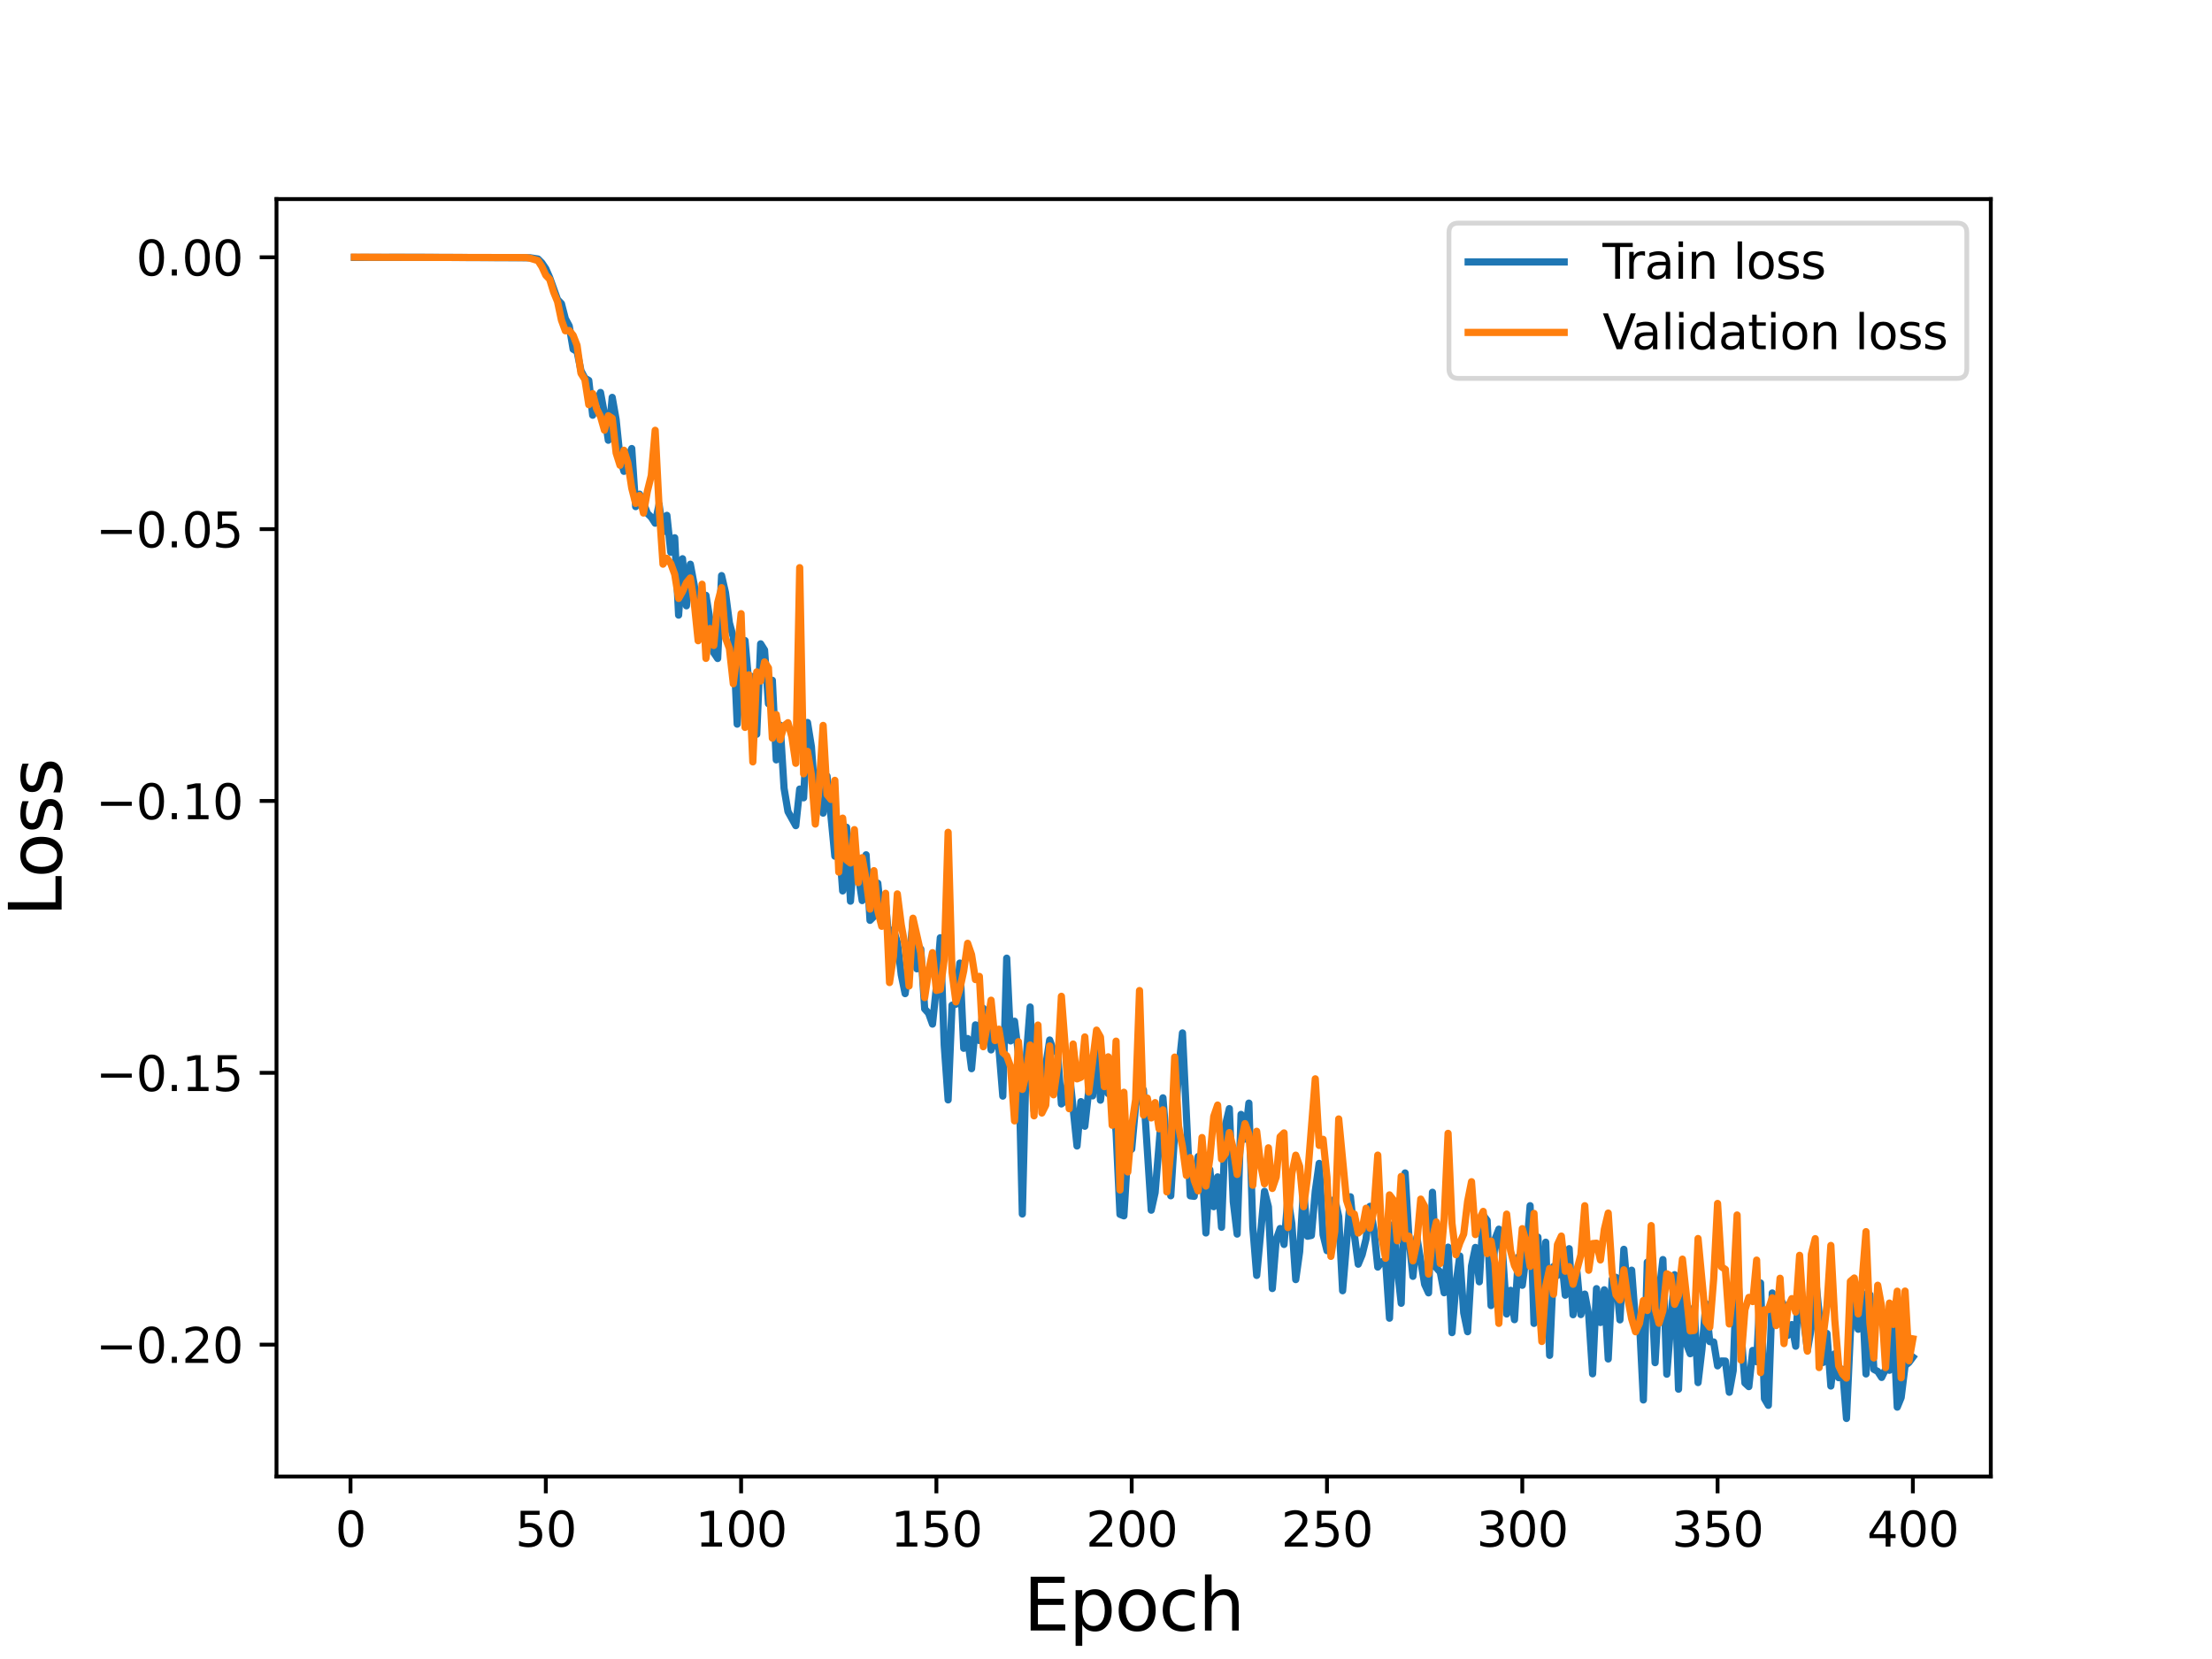 <?xml version="1.0" encoding="utf-8" standalone="no"?>
<!DOCTYPE svg PUBLIC "-//W3C//DTD SVG 1.1//EN"
  "http://www.w3.org/Graphics/SVG/1.1/DTD/svg11.dtd">
<svg height="345.6pt" version="1.1" viewBox="0 0 460.8 345.6" width="460.8pt" xmlns="http://www.w3.org/2000/svg" xmlns:xlink="http://www.w3.org/1999/xlink">
 <defs>
  <style type="text/css">*{stroke-linecap:butt;stroke-linejoin:round;}</style>
 </defs>
 <g id="figure_1">
  <g id="patch_1">
   <path d="M 0 345.6 
L 460.8 345.6 
L 460.8 0 
L 0 0 
z
" style="fill:#ffffff;"/>
  </g>
  <g id="axes_1">
   <g id="patch_2">
    <path d="M 57.6 307.584 
L 414.72 307.584 
L 414.72 41.472 
L 57.6 41.472 
z
" style="fill:#ffffff;"/>
   </g>
   <g id="matplotlib.axis_1">
    <g id="xtick_1">
     <g id="line2d_1">
      <defs>
       <path d="M 0 0 
L 0 3.5 
" id="m48fcf8b7b1" style="stroke:#000000;stroke-width:0.8;"/>
      </defs>
      <g>
       <use style="stroke:#000000;stroke-width:0.8;" x="73.019" xlink:href="#m48fcf8b7b1" y="307.584"/>
      </g>
     </g>
     <g id="text_1">
      <!-- 0 -->
      <g transform="translate(69.838 322.182)scale(0.1 -0.1)">
       <defs>
        <path d="M 2034 4250 
Q 1547 4250 1301 3770 
Q 1056 3291 1056 2328 
Q 1056 1369 1301 889 
Q 1547 409 2034 409 
Q 2525 409 2770 889 
Q 3016 1369 3016 2328 
Q 3016 3291 2770 3770 
Q 2525 4250 2034 4250 
z
M 2034 4750 
Q 2819 4750 3233 4129 
Q 3647 3509 3647 2328 
Q 3647 1150 3233 529 
Q 2819 -91 2034 -91 
Q 1250 -91 836 529 
Q 422 1150 422 2328 
Q 422 3509 836 4129 
Q 1250 4750 2034 4750 
z
" id="DejaVuSans-30" transform="scale(0.016)"/>
       </defs>
       <use xlink:href="#DejaVuSans-30"/>
      </g>
     </g>
    </g>
    <g id="xtick_2">
     <g id="line2d_2">
      <g>
       <use style="stroke:#000000;stroke-width:0.8;" x="113.703" xlink:href="#m48fcf8b7b1" y="307.584"/>
      </g>
     </g>
     <g id="text_2">
      <!-- 50 -->
      <g transform="translate(107.34 322.182)scale(0.1 -0.1)">
       <defs>
        <path d="M 691 4666 
L 3169 4666 
L 3169 4134 
L 1269 4134 
L 1269 2991 
Q 1406 3038 1543 3061 
Q 1681 3084 1819 3084 
Q 2600 3084 3056 2656 
Q 3513 2228 3513 1497 
Q 3513 744 3044 326 
Q 2575 -91 1722 -91 
Q 1428 -91 1123 -41 
Q 819 9 494 109 
L 494 744 
Q 775 591 1075 516 
Q 1375 441 1709 441 
Q 2250 441 2565 725 
Q 2881 1009 2881 1497 
Q 2881 1984 2565 2268 
Q 2250 2553 1709 2553 
Q 1456 2553 1204 2497 
Q 953 2441 691 2322 
L 691 4666 
z
" id="DejaVuSans-35" transform="scale(0.016)"/>
       </defs>
       <use xlink:href="#DejaVuSans-35"/>
       <use x="63.623" xlink:href="#DejaVuSans-30"/>
      </g>
     </g>
    </g>
    <g id="xtick_3">
     <g id="line2d_3">
      <g>
       <use style="stroke:#000000;stroke-width:0.8;" x="154.386" xlink:href="#m48fcf8b7b1" y="307.584"/>
      </g>
     </g>
     <g id="text_3">
      <!-- 100 -->
      <g transform="translate(144.842 322.182)scale(0.1 -0.1)">
       <defs>
        <path d="M 794 531 
L 1825 531 
L 1825 4091 
L 703 3866 
L 703 4441 
L 1819 4666 
L 2450 4666 
L 2450 531 
L 3481 531 
L 3481 0 
L 794 0 
L 794 531 
z
" id="DejaVuSans-31" transform="scale(0.016)"/>
       </defs>
       <use xlink:href="#DejaVuSans-31"/>
       <use x="63.623" xlink:href="#DejaVuSans-30"/>
       <use x="127.246" xlink:href="#DejaVuSans-30"/>
      </g>
     </g>
    </g>
    <g id="xtick_4">
     <g id="line2d_4">
      <g>
       <use style="stroke:#000000;stroke-width:0.8;" x="195.07" xlink:href="#m48fcf8b7b1" y="307.584"/>
      </g>
     </g>
     <g id="text_4">
      <!-- 150 -->
      <g transform="translate(185.526 322.182)scale(0.1 -0.1)">
       <use xlink:href="#DejaVuSans-31"/>
       <use x="63.623" xlink:href="#DejaVuSans-35"/>
       <use x="127.246" xlink:href="#DejaVuSans-30"/>
      </g>
     </g>
    </g>
    <g id="xtick_5">
     <g id="line2d_5">
      <g>
       <use style="stroke:#000000;stroke-width:0.8;" x="235.753" xlink:href="#m48fcf8b7b1" y="307.584"/>
      </g>
     </g>
     <g id="text_5">
      <!-- 200 -->
      <g transform="translate(226.209 322.182)scale(0.1 -0.1)">
       <defs>
        <path d="M 1228 531 
L 3431 531 
L 3431 0 
L 469 0 
L 469 531 
Q 828 903 1448 1529 
Q 2069 2156 2228 2338 
Q 2531 2678 2651 2914 
Q 2772 3150 2772 3378 
Q 2772 3750 2511 3984 
Q 2250 4219 1831 4219 
Q 1534 4219 1204 4116 
Q 875 4013 500 3803 
L 500 4441 
Q 881 4594 1212 4672 
Q 1544 4750 1819 4750 
Q 2544 4750 2975 4387 
Q 3406 4025 3406 3419 
Q 3406 3131 3298 2873 
Q 3191 2616 2906 2266 
Q 2828 2175 2409 1742 
Q 1991 1309 1228 531 
z
" id="DejaVuSans-32" transform="scale(0.016)"/>
       </defs>
       <use xlink:href="#DejaVuSans-32"/>
       <use x="63.623" xlink:href="#DejaVuSans-30"/>
       <use x="127.246" xlink:href="#DejaVuSans-30"/>
      </g>
     </g>
    </g>
    <g id="xtick_6">
     <g id="line2d_6">
      <g>
       <use style="stroke:#000000;stroke-width:0.8;" x="276.437" xlink:href="#m48fcf8b7b1" y="307.584"/>
      </g>
     </g>
     <g id="text_6">
      <!-- 250 -->
      <g transform="translate(266.893 322.182)scale(0.1 -0.1)">
       <use xlink:href="#DejaVuSans-32"/>
       <use x="63.623" xlink:href="#DejaVuSans-35"/>
       <use x="127.246" xlink:href="#DejaVuSans-30"/>
      </g>
     </g>
    </g>
    <g id="xtick_7">
     <g id="line2d_7">
      <g>
       <use style="stroke:#000000;stroke-width:0.8;" x="317.12" xlink:href="#m48fcf8b7b1" y="307.584"/>
      </g>
     </g>
     <g id="text_7">
      <!-- 300 -->
      <g transform="translate(307.576 322.182)scale(0.1 -0.1)">
       <defs>
        <path d="M 2597 2516 
Q 3050 2419 3304 2112 
Q 3559 1806 3559 1356 
Q 3559 666 3084 287 
Q 2609 -91 1734 -91 
Q 1441 -91 1130 -33 
Q 819 25 488 141 
L 488 750 
Q 750 597 1062 519 
Q 1375 441 1716 441 
Q 2309 441 2620 675 
Q 2931 909 2931 1356 
Q 2931 1769 2642 2001 
Q 2353 2234 1838 2234 
L 1294 2234 
L 1294 2753 
L 1863 2753 
Q 2328 2753 2575 2939 
Q 2822 3125 2822 3475 
Q 2822 3834 2567 4026 
Q 2313 4219 1838 4219 
Q 1578 4219 1281 4162 
Q 984 4106 628 3988 
L 628 4550 
Q 988 4650 1302 4700 
Q 1616 4750 1894 4750 
Q 2613 4750 3031 4423 
Q 3450 4097 3450 3541 
Q 3450 3153 3228 2886 
Q 3006 2619 2597 2516 
z
" id="DejaVuSans-33" transform="scale(0.016)"/>
       </defs>
       <use xlink:href="#DejaVuSans-33"/>
       <use x="63.623" xlink:href="#DejaVuSans-30"/>
       <use x="127.246" xlink:href="#DejaVuSans-30"/>
      </g>
     </g>
    </g>
    <g id="xtick_8">
     <g id="line2d_8">
      <g>
       <use style="stroke:#000000;stroke-width:0.8;" x="357.804" xlink:href="#m48fcf8b7b1" y="307.584"/>
      </g>
     </g>
     <g id="text_8">
      <!-- 350 -->
      <g transform="translate(348.26 322.182)scale(0.1 -0.1)">
       <use xlink:href="#DejaVuSans-33"/>
       <use x="63.623" xlink:href="#DejaVuSans-35"/>
       <use x="127.246" xlink:href="#DejaVuSans-30"/>
      </g>
     </g>
    </g>
    <g id="xtick_9">
     <g id="line2d_9">
      <g>
       <use style="stroke:#000000;stroke-width:0.8;" x="398.487" xlink:href="#m48fcf8b7b1" y="307.584"/>
      </g>
     </g>
     <g id="text_9">
      <!-- 400 -->
      <g transform="translate(388.944 322.182)scale(0.1 -0.1)">
       <defs>
        <path d="M 2419 4116 
L 825 1625 
L 2419 1625 
L 2419 4116 
z
M 2253 4666 
L 3047 4666 
L 3047 1625 
L 3713 1625 
L 3713 1100 
L 3047 1100 
L 3047 0 
L 2419 0 
L 2419 1100 
L 313 1100 
L 313 1709 
L 2253 4666 
z
" id="DejaVuSans-34" transform="scale(0.016)"/>
       </defs>
       <use xlink:href="#DejaVuSans-34"/>
       <use x="63.623" xlink:href="#DejaVuSans-30"/>
       <use x="127.246" xlink:href="#DejaVuSans-30"/>
      </g>
     </g>
    </g>
    <g id="text_10">
     <!-- Epoch -->
     <g transform="translate(213.194 339.66)scale(0.15 -0.15)">
      <defs>
       <path d="M 628 4666 
L 3578 4666 
L 3578 4134 
L 1259 4134 
L 1259 2753 
L 3481 2753 
L 3481 2222 
L 1259 2222 
L 1259 531 
L 3634 531 
L 3634 0 
L 628 0 
L 628 4666 
z
" id="DejaVuSans-45" transform="scale(0.016)"/>
       <path d="M 1159 525 
L 1159 -1331 
L 581 -1331 
L 581 3500 
L 1159 3500 
L 1159 2969 
Q 1341 3281 1617 3432 
Q 1894 3584 2278 3584 
Q 2916 3584 3314 3078 
Q 3713 2572 3713 1747 
Q 3713 922 3314 415 
Q 2916 -91 2278 -91 
Q 1894 -91 1617 61 
Q 1341 213 1159 525 
z
M 3116 1747 
Q 3116 2381 2855 2742 
Q 2594 3103 2138 3103 
Q 1681 3103 1420 2742 
Q 1159 2381 1159 1747 
Q 1159 1113 1420 752 
Q 1681 391 2138 391 
Q 2594 391 2855 752 
Q 3116 1113 3116 1747 
z
" id="DejaVuSans-70" transform="scale(0.016)"/>
       <path d="M 1959 3097 
Q 1497 3097 1228 2736 
Q 959 2375 959 1747 
Q 959 1119 1226 758 
Q 1494 397 1959 397 
Q 2419 397 2687 759 
Q 2956 1122 2956 1747 
Q 2956 2369 2687 2733 
Q 2419 3097 1959 3097 
z
M 1959 3584 
Q 2709 3584 3137 3096 
Q 3566 2609 3566 1747 
Q 3566 888 3137 398 
Q 2709 -91 1959 -91 
Q 1206 -91 779 398 
Q 353 888 353 1747 
Q 353 2609 779 3096 
Q 1206 3584 1959 3584 
z
" id="DejaVuSans-6f" transform="scale(0.016)"/>
       <path d="M 3122 3366 
L 3122 2828 
Q 2878 2963 2633 3030 
Q 2388 3097 2138 3097 
Q 1578 3097 1268 2742 
Q 959 2388 959 1747 
Q 959 1106 1268 751 
Q 1578 397 2138 397 
Q 2388 397 2633 464 
Q 2878 531 3122 666 
L 3122 134 
Q 2881 22 2623 -34 
Q 2366 -91 2075 -91 
Q 1284 -91 818 406 
Q 353 903 353 1747 
Q 353 2603 823 3093 
Q 1294 3584 2113 3584 
Q 2378 3584 2631 3529 
Q 2884 3475 3122 3366 
z
" id="DejaVuSans-63" transform="scale(0.016)"/>
       <path d="M 3513 2113 
L 3513 0 
L 2938 0 
L 2938 2094 
Q 2938 2591 2744 2837 
Q 2550 3084 2163 3084 
Q 1697 3084 1428 2787 
Q 1159 2491 1159 1978 
L 1159 0 
L 581 0 
L 581 4863 
L 1159 4863 
L 1159 2956 
Q 1366 3272 1645 3428 
Q 1925 3584 2291 3584 
Q 2894 3584 3203 3211 
Q 3513 2838 3513 2113 
z
" id="DejaVuSans-68" transform="scale(0.016)"/>
      </defs>
      <use xlink:href="#DejaVuSans-45"/>
      <use x="63.184" xlink:href="#DejaVuSans-70"/>
      <use x="126.66" xlink:href="#DejaVuSans-6f"/>
      <use x="187.842" xlink:href="#DejaVuSans-63"/>
      <use x="242.822" xlink:href="#DejaVuSans-68"/>
     </g>
    </g>
   </g>
   <g id="matplotlib.axis_2">
    <g id="ytick_1">
     <g id="line2d_10">
      <defs>
       <path d="M 0 0 
L -3.5 0 
" id="m0ff5547655" style="stroke:#000000;stroke-width:0.8;"/>
      </defs>
      <g>
       <use style="stroke:#000000;stroke-width:0.8;" x="57.6" xlink:href="#m0ff5547655" y="280.111"/>
      </g>
     </g>
     <g id="text_11">
      <!-- −0.20 -->
      <g transform="translate(19.955 283.911)scale(0.1 -0.1)">
       <defs>
        <path d="M 678 2272 
L 4684 2272 
L 4684 1741 
L 678 1741 
L 678 2272 
z
" id="DejaVuSans-2212" transform="scale(0.016)"/>
        <path d="M 684 794 
L 1344 794 
L 1344 0 
L 684 0 
L 684 794 
z
" id="DejaVuSans-2e" transform="scale(0.016)"/>
       </defs>
       <use xlink:href="#DejaVuSans-2212"/>
       <use x="83.789" xlink:href="#DejaVuSans-30"/>
       <use x="147.412" xlink:href="#DejaVuSans-2e"/>
       <use x="179.199" xlink:href="#DejaVuSans-32"/>
       <use x="242.822" xlink:href="#DejaVuSans-30"/>
      </g>
     </g>
    </g>
    <g id="ytick_2">
     <g id="line2d_11">
      <g>
       <use style="stroke:#000000;stroke-width:0.8;" x="57.6" xlink:href="#m0ff5547655" y="223.483"/>
      </g>
     </g>
     <g id="text_12">
      <!-- −0.15 -->
      <g transform="translate(19.955 227.282)scale(0.1 -0.1)">
       <use xlink:href="#DejaVuSans-2212"/>
       <use x="83.789" xlink:href="#DejaVuSans-30"/>
       <use x="147.412" xlink:href="#DejaVuSans-2e"/>
       <use x="179.199" xlink:href="#DejaVuSans-31"/>
       <use x="242.822" xlink:href="#DejaVuSans-35"/>
      </g>
     </g>
    </g>
    <g id="ytick_3">
     <g id="line2d_12">
      <g>
       <use style="stroke:#000000;stroke-width:0.8;" x="57.6" xlink:href="#m0ff5547655" y="166.855"/>
      </g>
     </g>
     <g id="text_13">
      <!-- −0.10 -->
      <g transform="translate(19.955 170.654)scale(0.1 -0.1)">
       <use xlink:href="#DejaVuSans-2212"/>
       <use x="83.789" xlink:href="#DejaVuSans-30"/>
       <use x="147.412" xlink:href="#DejaVuSans-2e"/>
       <use x="179.199" xlink:href="#DejaVuSans-31"/>
       <use x="242.822" xlink:href="#DejaVuSans-30"/>
      </g>
     </g>
    </g>
    <g id="ytick_4">
     <g id="line2d_13">
      <g>
       <use style="stroke:#000000;stroke-width:0.8;" x="57.6" xlink:href="#m0ff5547655" y="110.227"/>
      </g>
     </g>
     <g id="text_14">
      <!-- −0.05 -->
      <g transform="translate(19.955 114.026)scale(0.1 -0.1)">
       <use xlink:href="#DejaVuSans-2212"/>
       <use x="83.789" xlink:href="#DejaVuSans-30"/>
       <use x="147.412" xlink:href="#DejaVuSans-2e"/>
       <use x="179.199" xlink:href="#DejaVuSans-30"/>
       <use x="242.822" xlink:href="#DejaVuSans-35"/>
      </g>
     </g>
    </g>
    <g id="ytick_5">
     <g id="line2d_14">
      <g>
       <use style="stroke:#000000;stroke-width:0.8;" x="57.6" xlink:href="#m0ff5547655" y="53.598"/>
      </g>
     </g>
     <g id="text_15">
      <!-- 0.00 -->
      <g transform="translate(28.334 57.398)scale(0.1 -0.1)">
       <use xlink:href="#DejaVuSans-30"/>
       <use x="63.623" xlink:href="#DejaVuSans-2e"/>
       <use x="95.41" xlink:href="#DejaVuSans-30"/>
       <use x="159.033" xlink:href="#DejaVuSans-30"/>
      </g>
     </g>
    </g>
    <g id="text_16">
     <!-- Loss -->
     <g transform="translate(12.835 190.979)rotate(-90)scale(0.15 -0.15)">
      <defs>
       <path d="M 628 4666 
L 1259 4666 
L 1259 531 
L 3531 531 
L 3531 0 
L 628 0 
L 628 4666 
z
" id="DejaVuSans-4c" transform="scale(0.016)"/>
       <path d="M 2834 3397 
L 2834 2853 
Q 2591 2978 2328 3040 
Q 2066 3103 1784 3103 
Q 1356 3103 1142 2972 
Q 928 2841 928 2578 
Q 928 2378 1081 2264 
Q 1234 2150 1697 2047 
L 1894 2003 
Q 2506 1872 2764 1633 
Q 3022 1394 3022 966 
Q 3022 478 2636 193 
Q 2250 -91 1575 -91 
Q 1294 -91 989 -36 
Q 684 19 347 128 
L 347 722 
Q 666 556 975 473 
Q 1284 391 1588 391 
Q 1994 391 2212 530 
Q 2431 669 2431 922 
Q 2431 1156 2273 1281 
Q 2116 1406 1581 1522 
L 1381 1569 
Q 847 1681 609 1914 
Q 372 2147 372 2553 
Q 372 3047 722 3315 
Q 1072 3584 1716 3584 
Q 2034 3584 2315 3537 
Q 2597 3491 2834 3397 
z
" id="DejaVuSans-73" transform="scale(0.016)"/>
      </defs>
      <use xlink:href="#DejaVuSans-4c"/>
      <use x="53.963" xlink:href="#DejaVuSans-6f"/>
      <use x="115.145" xlink:href="#DejaVuSans-73"/>
      <use x="167.244" xlink:href="#DejaVuSans-73"/>
     </g>
    </g>
   </g>
   <g id="line2d_15">
    <path clip-path="url(#p3f2123b38f)" d="M 73.833 53.622 
L 86.038 53.597 
L 110.448 53.698 
L 112.075 53.955 
L 112.889 54.777 
L 113.703 55.983 
L 114.516 57.846 
L 116.144 62.411 
L 116.957 63.264 
L 117.771 66.389 
L 118.585 67.919 
L 119.398 72.749 
L 120.212 73.217 
L 121.026 77.217 
L 121.839 78.776 
L 122.653 79.248 
L 123.467 86.498 
L 124.28 83.635 
L 125.094 81.756 
L 125.908 86.148 
L 126.721 91.712 
L 127.535 82.78 
L 128.349 87.394 
L 129.162 95.323 
L 129.976 98.191 
L 130.79 95.431 
L 131.603 93.438 
L 132.417 105.538 
L 133.231 102.949 
L 134.044 104.743 
L 134.858 106.94 
L 135.672 107.742 
L 136.485 108.992 
L 137.299 105.049 
L 138.113 110.821 
L 138.926 107.36 
L 139.74 115.056 
L 140.554 112.025 
L 141.367 128.141 
L 142.181 116.394 
L 142.995 126.202 
L 143.808 117.535 
L 144.622 121.866 
L 146.249 132.32 
L 147.063 124.018 
L 147.877 129.008 
L 148.69 135.972 
L 149.504 137.175 
L 150.318 119.908 
L 151.131 123.44 
L 151.945 129.739 
L 152.759 132.748 
L 153.572 150.853 
L 154.386 138.527 
L 155.2 133.438 
L 156.013 142.557 
L 156.827 140.929 
L 157.641 152.955 
L 158.454 134.121 
L 159.268 135.413 
L 160.082 146.599 
L 160.895 141.719 
L 161.709 158.297 
L 162.523 151.072 
L 163.336 164.214 
L 164.15 169.063 
L 165.777 172 
L 166.591 164.375 
L 167.405 166.201 
L 168.219 150.505 
L 169.032 155.531 
L 169.846 167.018 
L 170.66 167.452 
L 171.473 169.391 
L 172.287 161.671 
L 173.914 178.358 
L 174.728 174.44 
L 175.542 185.596 
L 176.355 172.333 
L 177.169 187.733 
L 177.983 177.082 
L 179.61 187.609 
L 180.424 178.07 
L 181.237 191.724 
L 182.051 190.911 
L 182.865 183.989 
L 183.678 192.065 
L 184.492 188.353 
L 185.306 197.213 
L 186.119 193.679 
L 186.933 196.311 
L 187.747 203.065 
L 188.56 206.993 
L 189.374 200.769 
L 190.188 191.673 
L 191.001 201.822 
L 191.815 197.705 
L 192.629 210.175 
L 193.442 211.066 
L 194.256 213.341 
L 195.07 205.588 
L 195.883 195.35 
L 196.697 217.721 
L 197.511 229.131 
L 198.324 209.399 
L 199.138 209.198 
L 199.952 200.622 
L 200.765 218.376 
L 201.579 216.346 
L 202.393 222.63 
L 203.206 213.498 
L 204.02 216.759 
L 204.834 210.056 
L 205.647 211.767 
L 206.461 218.714 
L 207.275 216.604 
L 208.088 218.362 
L 208.902 228.341 
L 209.716 199.603 
L 210.529 216.841 
L 211.343 212.736 
L 212.157 219.486 
L 212.97 252.898 
L 213.784 220.397 
L 214.598 209.778 
L 215.411 231.366 
L 216.225 222.083 
L 217.039 224.816 
L 217.852 221.986 
L 218.666 216.651 
L 219.48 218.956 
L 220.293 218.904 
L 221.107 229.972 
L 221.921 229.294 
L 222.734 223.073 
L 224.362 238.736 
L 225.175 229.486 
L 225.989 234.616 
L 226.803 227.183 
L 227.616 228.292 
L 228.43 216.038 
L 229.244 229.186 
L 230.057 222.204 
L 230.871 227.83 
L 231.685 226.757 
L 232.498 235.8 
L 233.312 252.968 
L 234.126 253.282 
L 234.939 239.913 
L 235.753 239.387 
L 236.567 230.404 
L 237.381 226.199 
L 238.194 227.033 
L 239.822 252.106 
L 240.635 248.428 
L 242.263 228.701 
L 243.89 249.103 
L 245.517 223.025 
L 246.331 215.176 
L 247.958 249.112 
L 248.772 249.22 
L 249.586 240.934 
L 250.399 242.643 
L 251.213 256.852 
L 252.027 243.652 
L 252.84 251.378 
L 253.654 245.172 
L 254.468 255.666 
L 255.281 234.391 
L 256.095 230.948 
L 256.909 250.329 
L 257.722 257.085 
L 258.536 232.152 
L 259.35 237.298 
L 260.163 229.798 
L 260.977 255.608 
L 261.791 265.693 
L 263.418 248.173 
L 264.232 251.409 
L 265.045 268.428 
L 265.859 258.229 
L 266.673 255.924 
L 267.486 259.241 
L 268.3 249.425 
L 269.114 254.898 
L 269.927 266.564 
L 270.741 260.732 
L 271.555 247.556 
L 272.368 257.534 
L 273.182 257.369 
L 273.996 248.132 
L 274.809 242.354 
L 275.623 257.227 
L 276.437 260.536 
L 277.25 260.635 
L 278.064 249.766 
L 278.878 253.435 
L 279.691 268.885 
L 281.319 249.31 
L 282.132 257.174 
L 282.946 263.356 
L 283.76 261.373 
L 284.573 258.087 
L 285.387 251.3 
L 286.201 256.086 
L 287.014 263.955 
L 287.828 262.862 
L 288.642 262.635 
L 289.455 274.608 
L 290.269 255.06 
L 291.083 264.193 
L 291.896 271.497 
L 292.71 244.346 
L 293.524 258.115 
L 294.337 265.887 
L 295.151 257.725 
L 296.778 267.555 
L 297.592 269.327 
L 298.406 248.369 
L 299.219 264.1 
L 300.033 265.018 
L 300.847 269.307 
L 301.66 259.802 
L 302.474 277.615 
L 303.288 267.618 
L 304.101 261.634 
L 304.915 273.491 
L 305.729 277.424 
L 306.543 263.736 
L 307.356 259.859 
L 308.17 267.022 
L 308.984 253.151 
L 309.797 254.251 
L 310.611 271.971 
L 311.425 258.182 
L 312.238 256.059 
L 313.052 261.466 
L 313.866 273.732 
L 314.679 268.799 
L 315.493 274.915 
L 316.307 261.834 
L 317.12 267.749 
L 317.934 261.455 
L 318.748 251.166 
L 319.561 275.688 
L 320.375 257.713 
L 321.189 276.169 
L 322.002 258.773 
L 322.816 282.344 
L 323.63 263.833 
L 324.443 265.692 
L 325.257 261.695 
L 326.071 269.816 
L 326.884 260.126 
L 327.698 273.884 
L 328.512 264.971 
L 329.325 273.849 
L 330.139 269.583 
L 330.953 273.897 
L 331.766 286.19 
L 332.58 268.446 
L 333.394 275.5 
L 334.207 268.685 
L 335.021 283.1 
L 335.835 266.474 
L 336.648 266.101 
L 337.462 274.955 
L 338.276 260.255 
L 339.089 269.608 
L 339.903 264.603 
L 340.717 275.588 
L 341.53 275.33 
L 342.344 291.639 
L 343.158 262.938 
L 343.971 267.264 
L 344.785 283.87 
L 345.599 269.401 
L 346.412 262.392 
L 347.226 286.269 
L 348.853 265.544 
L 349.667 289.396 
L 350.481 267.174 
L 351.294 279.866 
L 352.108 282.005 
L 352.922 272.376 
L 353.735 288.019 
L 354.549 281.076 
L 355.363 271.581 
L 356.176 279.489 
L 356.99 279.556 
L 357.804 284.535 
L 358.617 283.519 
L 359.431 283.533 
L 360.245 290.033 
L 361.058 285.532 
L 361.872 262.799 
L 362.686 277.43 
L 363.499 288.099 
L 364.313 288.859 
L 365.127 281.322 
L 365.94 283.678 
L 366.754 267.266 
L 367.568 291.366 
L 368.381 292.757 
L 369.195 269.351 
L 370.009 270.725 
L 370.822 270.578 
L 371.636 271.921 
L 372.45 278.167 
L 373.263 275.935 
L 374.077 280.446 
L 374.891 263.932 
L 375.704 274.677 
L 376.518 281.303 
L 377.332 276.576 
L 378.146 265.617 
L 378.959 273.688 
L 379.773 283.829 
L 380.587 277.781 
L 381.4 288.739 
L 382.214 282.019 
L 383.028 287.004 
L 383.841 285.273 
L 384.655 295.488 
L 385.469 277.611 
L 386.282 270.632 
L 387.096 276.91 
L 387.91 269.362 
L 388.723 286.221 
L 389.537 269.713 
L 390.351 285.258 
L 391.164 285.689 
L 391.978 286.945 
L 392.792 285.244 
L 393.605 285.452 
L 394.419 275.733 
L 395.233 293.132 
L 396.046 291.137 
L 396.86 284.516 
L 397.674 283.814 
L 398.487 282.718 
L 398.487 282.718 
" style="fill:none;stroke:#1f77b4;stroke-linecap:square;stroke-width:1.5;"/>
   </g>
   <g id="line2d_16">
    <path clip-path="url(#p3f2123b38f)" d="M 73.833 53.568 
L 80.342 53.599 
L 109.634 53.659 
L 110.448 53.798 
L 112.075 54.294 
L 112.889 55.561 
L 113.703 57.335 
L 114.516 58.186 
L 115.33 60.84 
L 116.144 62.836 
L 116.957 66.69 
L 117.771 68.909 
L 118.585 68.861 
L 119.398 69.849 
L 120.212 71.945 
L 121.026 77.762 
L 121.839 79.049 
L 122.653 84.301 
L 123.467 81.998 
L 124.28 85.13 
L 125.094 86.745 
L 125.908 89.613 
L 126.721 86.603 
L 127.535 87.134 
L 128.349 94.357 
L 129.162 96.925 
L 129.976 93.796 
L 130.79 96.401 
L 131.603 101.694 
L 132.417 104.866 
L 133.231 103.215 
L 134.044 106.878 
L 134.858 102.339 
L 135.672 99.072 
L 136.485 89.638 
L 137.299 105.585 
L 138.113 117.527 
L 138.926 116.298 
L 139.74 117.4 
L 140.554 119.637 
L 141.367 124.666 
L 142.181 123.219 
L 142.995 121.387 
L 143.808 120.405 
L 144.622 125.579 
L 145.436 133.48 
L 146.249 121.704 
L 147.063 137.152 
L 147.877 130.935 
L 148.69 134.459 
L 149.504 125.54 
L 150.318 122.419 
L 151.131 132.877 
L 151.945 135.077 
L 152.759 142.442 
L 153.572 135.808 
L 154.386 127.837 
L 155.2 151.528 
L 156.013 140.583 
L 156.827 158.719 
L 157.641 139.96 
L 158.454 141.874 
L 159.268 137.898 
L 160.082 139.152 
L 160.895 153.781 
L 161.709 148.86 
L 162.523 154.091 
L 163.336 151.184 
L 164.15 150.549 
L 164.964 153.52 
L 165.777 159.011 
L 166.591 118.251 
L 167.405 161.199 
L 168.219 156.525 
L 169.032 161.4 
L 169.846 171.666 
L 170.66 163.75 
L 171.473 151.116 
L 172.287 165.525 
L 173.101 166.529 
L 173.914 162.558 
L 174.728 181.669 
L 175.542 170.43 
L 176.355 179.152 
L 177.169 179.784 
L 177.983 172.823 
L 178.796 183.858 
L 179.61 178.671 
L 180.424 183.237 
L 181.237 189.38 
L 182.051 181.374 
L 182.865 189.734 
L 183.678 192.964 
L 184.492 186.092 
L 185.306 204.685 
L 186.119 199.217 
L 186.933 186.216 
L 187.747 192.63 
L 188.56 197.175 
L 189.374 205.403 
L 190.188 191.276 
L 191.815 198.467 
L 192.629 207.813 
L 193.442 202.297 
L 194.256 198.46 
L 195.07 206.322 
L 195.883 206.111 
L 196.697 199.885 
L 197.511 173.38 
L 198.324 202.565 
L 199.138 208.71 
L 199.952 206.019 
L 200.765 202.243 
L 201.579 196.506 
L 202.393 198.867 
L 203.206 204.066 
L 204.02 203.399 
L 204.834 218.058 
L 205.647 213.607 
L 206.461 208.358 
L 207.275 216.767 
L 208.088 214.395 
L 208.902 219.261 
L 209.716 219.962 
L 210.529 222.225 
L 211.343 233.503 
L 212.157 216.999 
L 212.97 226.934 
L 213.784 223.667 
L 214.598 217.705 
L 215.411 232.452 
L 216.225 213.535 
L 217.039 231.863 
L 217.852 230.23 
L 218.666 217.882 
L 219.48 228.067 
L 220.293 222.316 
L 221.107 207.546 
L 221.921 218.247 
L 222.734 230.97 
L 223.548 217.488 
L 224.362 224.754 
L 225.175 224.415 
L 225.989 216.007 
L 226.803 227.5 
L 228.43 214.59 
L 229.244 216.035 
L 230.057 226.369 
L 230.871 220.152 
L 231.685 234.412 
L 232.498 216.887 
L 233.312 247.898 
L 234.126 227.536 
L 234.939 244.143 
L 235.753 234.622 
L 236.567 229.061 
L 237.381 206.349 
L 238.194 232.289 
L 239.008 228.749 
L 239.822 232.892 
L 240.635 229.695 
L 241.449 235.144 
L 242.263 231.193 
L 243.076 248.294 
L 243.89 239.733 
L 244.704 220.215 
L 245.517 234.625 
L 246.331 238.859 
L 247.145 244.866 
L 247.958 241.151 
L 248.772 245.904 
L 249.586 248.079 
L 250.399 236.966 
L 251.213 247.075 
L 252.027 241.364 
L 252.84 232.576 
L 253.654 230.205 
L 254.468 241.468 
L 255.281 240.358 
L 256.095 235.938 
L 256.909 239.28 
L 257.722 244.654 
L 258.536 238.031 
L 259.35 234.072 
L 260.163 236.237 
L 260.977 246.91 
L 261.791 235.668 
L 262.604 242.596 
L 263.418 246.619 
L 264.232 239.106 
L 265.045 247.577 
L 265.859 245.187 
L 266.673 236.8 
L 267.486 236.006 
L 268.3 255.73 
L 269.114 244.477 
L 269.927 240.643 
L 270.741 242.971 
L 271.555 251.376 
L 272.368 245.364 
L 273.996 224.737 
L 274.809 238.616 
L 275.623 237.344 
L 276.437 245.239 
L 277.25 261.728 
L 278.064 256.508 
L 278.878 233.095 
L 280.505 250.041 
L 281.319 252.565 
L 282.132 252.907 
L 282.946 256.863 
L 283.76 256.106 
L 284.573 251.703 
L 285.387 255.86 
L 286.201 252.048 
L 287.014 240.628 
L 287.828 257.658 
L 288.642 262.124 
L 289.455 248.914 
L 290.269 249.973 
L 291.083 258.483 
L 291.896 245.066 
L 292.71 258.047 
L 293.524 257.511 
L 294.337 262.663 
L 295.151 258.858 
L 295.965 249.793 
L 296.778 251.289 
L 297.592 265.41 
L 298.406 258.024 
L 299.219 254.559 
L 300.033 263.203 
L 300.847 253.831 
L 301.66 236.092 
L 302.474 254.791 
L 303.288 261.384 
L 304.101 258.936 
L 304.915 257.071 
L 305.729 250.272 
L 306.543 246.171 
L 307.356 257.19 
L 308.17 254.024 
L 308.984 252.355 
L 309.797 261.15 
L 310.611 258.537 
L 311.425 263.072 
L 312.238 275.686 
L 313.052 260.639 
L 313.866 252.921 
L 314.679 260.563 
L 315.493 263.637 
L 316.307 265.197 
L 317.12 255.953 
L 317.934 258.683 
L 318.748 263.819 
L 319.561 252.771 
L 320.375 267.59 
L 321.189 279.459 
L 322.002 267.959 
L 322.816 264.252 
L 323.63 269.612 
L 324.443 259.273 
L 325.257 257.495 
L 326.071 264.823 
L 326.884 263.879 
L 327.698 267.531 
L 329.325 261.411 
L 330.139 251.175 
L 330.953 264.62 
L 331.766 259.056 
L 332.58 258.978 
L 333.394 262.472 
L 334.207 256.12 
L 335.021 252.703 
L 335.835 265.143 
L 336.648 269.737 
L 337.462 270.813 
L 338.276 264.526 
L 339.089 270.493 
L 339.903 274.725 
L 340.717 277.433 
L 341.53 275.689 
L 342.344 270.924 
L 343.158 273.003 
L 343.971 255.309 
L 344.785 272.622 
L 345.599 275.656 
L 346.412 273.056 
L 347.226 265.347 
L 348.04 265.778 
L 348.853 271.711 
L 349.667 269.814 
L 350.481 262.302 
L 352.108 277.25 
L 352.922 277.155 
L 353.735 258.004 
L 355.363 275.367 
L 356.176 276.469 
L 356.99 266.416 
L 357.804 250.699 
L 358.617 263.91 
L 359.431 264.447 
L 360.245 275.809 
L 361.058 268.648 
L 361.872 253.104 
L 362.686 283.341 
L 363.499 272.847 
L 364.313 270.27 
L 365.127 271.147 
L 365.94 262.5 
L 366.754 285.945 
L 367.568 272.865 
L 368.381 272.817 
L 369.195 270.356 
L 370.009 276.143 
L 370.822 266.285 
L 371.636 279.897 
L 372.45 272.304 
L 373.263 270.529 
L 374.077 273.32 
L 374.891 261.504 
L 375.704 273.718 
L 376.518 281.474 
L 377.332 261.283 
L 378.146 258.033 
L 378.959 284.893 
L 380.587 272.035 
L 381.4 259.45 
L 382.214 274.914 
L 383.028 284.515 
L 383.841 286.231 
L 384.655 287.08 
L 385.469 266.927 
L 386.282 266.234 
L 387.096 273.712 
L 387.91 266.828 
L 388.723 256.571 
L 389.537 275.642 
L 390.351 282.886 
L 391.164 267.74 
L 391.978 272.176 
L 392.792 284.885 
L 393.605 271.451 
L 394.419 275.896 
L 395.233 268.979 
L 396.046 287.019 
L 396.86 268.952 
L 397.674 283.474 
L 398.487 278.909 
L 398.487 278.909 
" style="fill:none;stroke:#ff7f0e;stroke-linecap:square;stroke-width:1.5;"/>
   </g>
   <g id="patch_3">
    <path d="M 57.6 307.584 
L 57.6 41.472 
" style="fill:none;stroke:#000000;stroke-linecap:square;stroke-linejoin:miter;stroke-width:0.8;"/>
   </g>
   <g id="patch_4">
    <path d="M 414.72 307.584 
L 414.72 41.472 
" style="fill:none;stroke:#000000;stroke-linecap:square;stroke-linejoin:miter;stroke-width:0.8;"/>
   </g>
   <g id="patch_5">
    <path d="M 57.6 307.584 
L 414.72 307.584 
" style="fill:none;stroke:#000000;stroke-linecap:square;stroke-linejoin:miter;stroke-width:0.8;"/>
   </g>
   <g id="patch_6">
    <path d="M 57.6 41.472 
L 414.72 41.472 
" style="fill:none;stroke:#000000;stroke-linecap:square;stroke-linejoin:miter;stroke-width:0.8;"/>
   </g>
   <g id="legend_1">
    <g id="patch_7">
     <path d="M 303.845 78.828 
L 407.72 78.828 
Q 409.72 78.828 409.72 76.828 
L 409.72 48.472 
Q 409.72 46.472 407.72 46.472 
L 303.845 46.472 
Q 301.845 46.472 301.845 48.472 
L 301.845 76.828 
Q 301.845 78.828 303.845 78.828 
z
" style="fill:#ffffff;opacity:0.8;stroke:#cccccc;stroke-linejoin:miter;"/>
    </g>
    <g id="line2d_17">
     <path d="M 305.845 54.57 
L 325.845 54.57 
" style="fill:none;stroke:#1f77b4;stroke-linecap:square;stroke-width:1.5;"/>
    </g>
    <g id="line2d_18"/>
    <g id="text_17">
     <!-- Train loss -->
     <g transform="translate(333.845 58.07)scale(0.1 -0.1)">
      <defs>
       <path d="M -19 4666 
L 3928 4666 
L 3928 4134 
L 2272 4134 
L 2272 0 
L 1638 0 
L 1638 4134 
L -19 4134 
L -19 4666 
z
" id="DejaVuSans-54" transform="scale(0.016)"/>
       <path d="M 2631 2963 
Q 2534 3019 2420 3045 
Q 2306 3072 2169 3072 
Q 1681 3072 1420 2755 
Q 1159 2438 1159 1844 
L 1159 0 
L 581 0 
L 581 3500 
L 1159 3500 
L 1159 2956 
Q 1341 3275 1631 3429 
Q 1922 3584 2338 3584 
Q 2397 3584 2469 3576 
Q 2541 3569 2628 3553 
L 2631 2963 
z
" id="DejaVuSans-72" transform="scale(0.016)"/>
       <path d="M 2194 1759 
Q 1497 1759 1228 1600 
Q 959 1441 959 1056 
Q 959 750 1161 570 
Q 1363 391 1709 391 
Q 2188 391 2477 730 
Q 2766 1069 2766 1631 
L 2766 1759 
L 2194 1759 
z
M 3341 1997 
L 3341 0 
L 2766 0 
L 2766 531 
Q 2569 213 2275 61 
Q 1981 -91 1556 -91 
Q 1019 -91 701 211 
Q 384 513 384 1019 
Q 384 1609 779 1909 
Q 1175 2209 1959 2209 
L 2766 2209 
L 2766 2266 
Q 2766 2663 2505 2880 
Q 2244 3097 1772 3097 
Q 1472 3097 1187 3025 
Q 903 2953 641 2809 
L 641 3341 
Q 956 3463 1253 3523 
Q 1550 3584 1831 3584 
Q 2591 3584 2966 3190 
Q 3341 2797 3341 1997 
z
" id="DejaVuSans-61" transform="scale(0.016)"/>
       <path d="M 603 3500 
L 1178 3500 
L 1178 0 
L 603 0 
L 603 3500 
z
M 603 4863 
L 1178 4863 
L 1178 4134 
L 603 4134 
L 603 4863 
z
" id="DejaVuSans-69" transform="scale(0.016)"/>
       <path d="M 3513 2113 
L 3513 0 
L 2938 0 
L 2938 2094 
Q 2938 2591 2744 2837 
Q 2550 3084 2163 3084 
Q 1697 3084 1428 2787 
Q 1159 2491 1159 1978 
L 1159 0 
L 581 0 
L 581 3500 
L 1159 3500 
L 1159 2956 
Q 1366 3272 1645 3428 
Q 1925 3584 2291 3584 
Q 2894 3584 3203 3211 
Q 3513 2838 3513 2113 
z
" id="DejaVuSans-6e" transform="scale(0.016)"/>
       <path id="DejaVuSans-20" transform="scale(0.016)"/>
       <path d="M 603 4863 
L 1178 4863 
L 1178 0 
L 603 0 
L 603 4863 
z
" id="DejaVuSans-6c" transform="scale(0.016)"/>
      </defs>
      <use xlink:href="#DejaVuSans-54"/>
      <use x="46.334" xlink:href="#DejaVuSans-72"/>
      <use x="87.447" xlink:href="#DejaVuSans-61"/>
      <use x="148.727" xlink:href="#DejaVuSans-69"/>
      <use x="176.51" xlink:href="#DejaVuSans-6e"/>
      <use x="239.889" xlink:href="#DejaVuSans-20"/>
      <use x="271.676" xlink:href="#DejaVuSans-6c"/>
      <use x="299.459" xlink:href="#DejaVuSans-6f"/>
      <use x="360.641" xlink:href="#DejaVuSans-73"/>
      <use x="412.74" xlink:href="#DejaVuSans-73"/>
     </g>
    </g>
    <g id="line2d_19">
     <path d="M 305.845 69.249 
L 325.845 69.249 
" style="fill:none;stroke:#ff7f0e;stroke-linecap:square;stroke-width:1.5;"/>
    </g>
    <g id="line2d_20"/>
    <g id="text_18">
     <!-- Validation loss -->
     <g transform="translate(333.845 72.749)scale(0.1 -0.1)">
      <defs>
       <path d="M 1831 0 
L 50 4666 
L 709 4666 
L 2188 738 
L 3669 4666 
L 4325 4666 
L 2547 0 
L 1831 0 
z
" id="DejaVuSans-56" transform="scale(0.016)"/>
       <path d="M 2906 2969 
L 2906 4863 
L 3481 4863 
L 3481 0 
L 2906 0 
L 2906 525 
Q 2725 213 2448 61 
Q 2172 -91 1784 -91 
Q 1150 -91 751 415 
Q 353 922 353 1747 
Q 353 2572 751 3078 
Q 1150 3584 1784 3584 
Q 2172 3584 2448 3432 
Q 2725 3281 2906 2969 
z
M 947 1747 
Q 947 1113 1208 752 
Q 1469 391 1925 391 
Q 2381 391 2643 752 
Q 2906 1113 2906 1747 
Q 2906 2381 2643 2742 
Q 2381 3103 1925 3103 
Q 1469 3103 1208 2742 
Q 947 2381 947 1747 
z
" id="DejaVuSans-64" transform="scale(0.016)"/>
       <path d="M 1172 4494 
L 1172 3500 
L 2356 3500 
L 2356 3053 
L 1172 3053 
L 1172 1153 
Q 1172 725 1289 603 
Q 1406 481 1766 481 
L 2356 481 
L 2356 0 
L 1766 0 
Q 1100 0 847 248 
Q 594 497 594 1153 
L 594 3053 
L 172 3053 
L 172 3500 
L 594 3500 
L 594 4494 
L 1172 4494 
z
" id="DejaVuSans-74" transform="scale(0.016)"/>
      </defs>
      <use xlink:href="#DejaVuSans-56"/>
      <use x="60.658" xlink:href="#DejaVuSans-61"/>
      <use x="121.938" xlink:href="#DejaVuSans-6c"/>
      <use x="149.721" xlink:href="#DejaVuSans-69"/>
      <use x="177.504" xlink:href="#DejaVuSans-64"/>
      <use x="240.98" xlink:href="#DejaVuSans-61"/>
      <use x="302.26" xlink:href="#DejaVuSans-74"/>
      <use x="341.469" xlink:href="#DejaVuSans-69"/>
      <use x="369.252" xlink:href="#DejaVuSans-6f"/>
      <use x="430.434" xlink:href="#DejaVuSans-6e"/>
      <use x="493.812" xlink:href="#DejaVuSans-20"/>
      <use x="525.6" xlink:href="#DejaVuSans-6c"/>
      <use x="553.383" xlink:href="#DejaVuSans-6f"/>
      <use x="614.564" xlink:href="#DejaVuSans-73"/>
      <use x="666.664" xlink:href="#DejaVuSans-73"/>
     </g>
    </g>
   </g>
  </g>
 </g>
 <defs>
  <clipPath id="p3f2123b38f">
   <rect height="266.112" width="357.12" x="57.6" y="41.472"/>
  </clipPath>
 </defs>
</svg>
